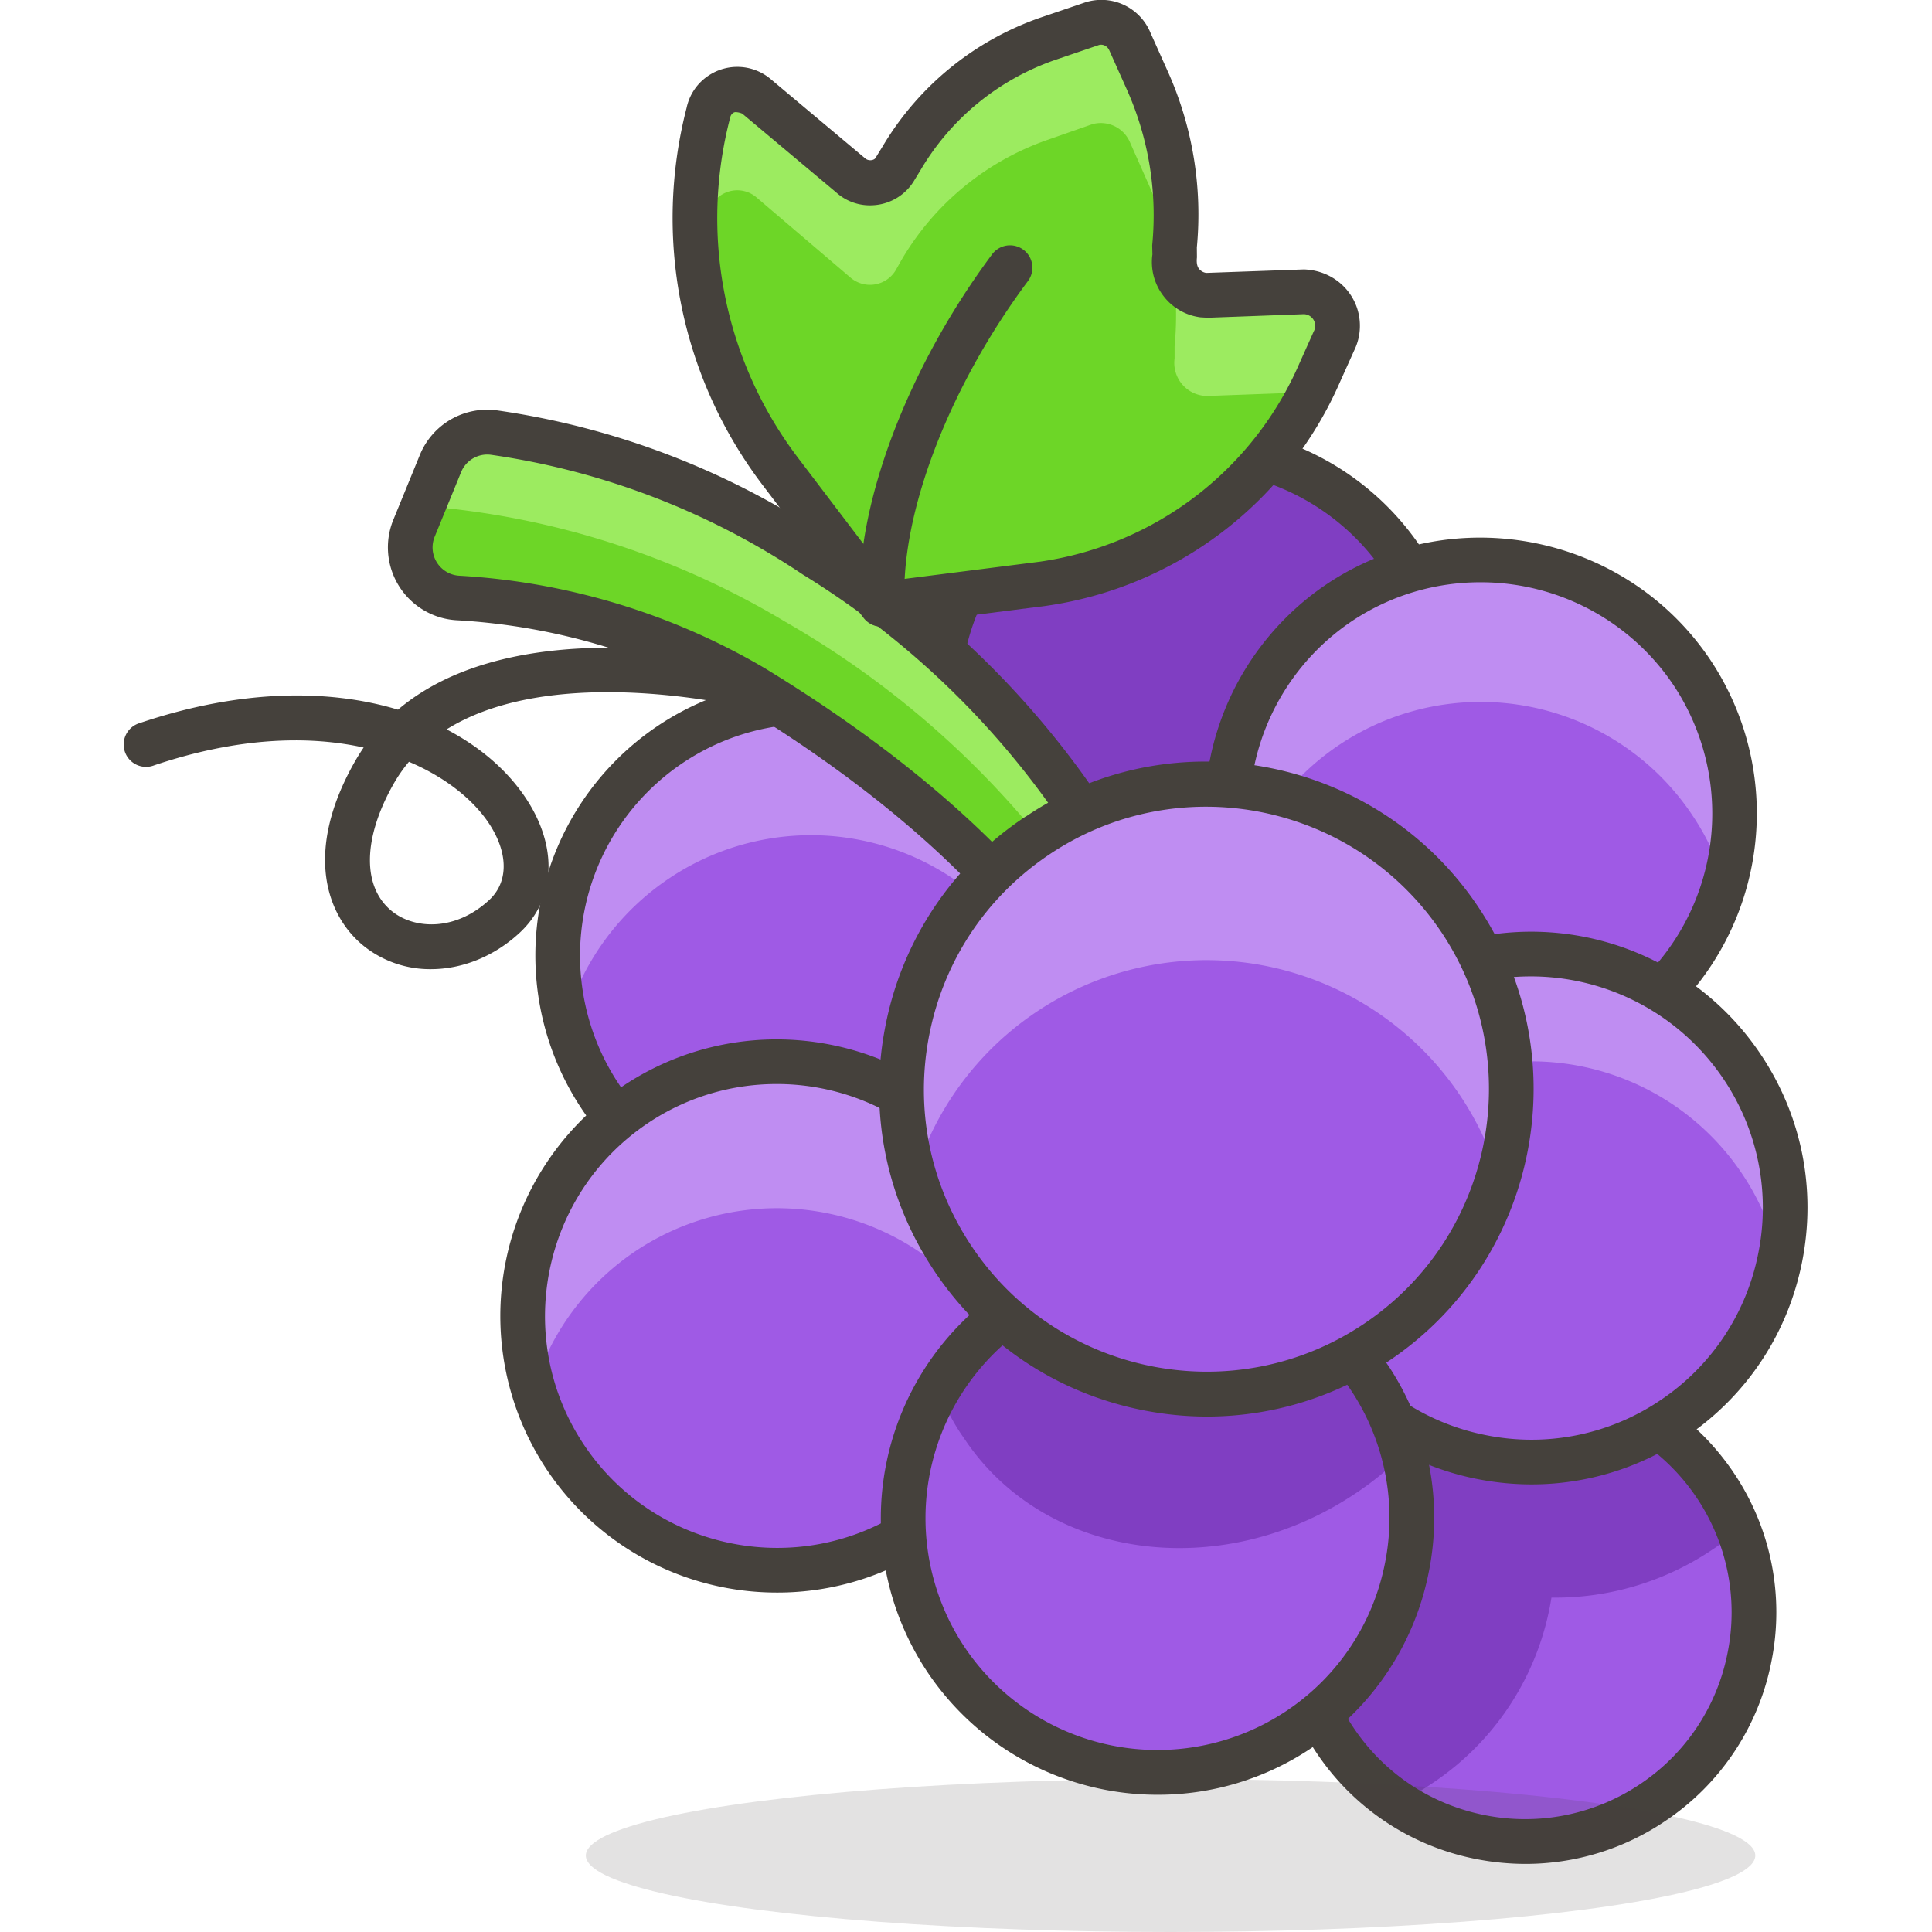 <svg xmlns="http://www.w3.org/2000/svg" viewBox="0 0 43.218 43.218" width="512" height="512"><path d="M9.638 21.68a2.375 2.375 0 0 1-1.481-.503c-.855-.675-1.364-2.113-.228-4.124a4.39 4.39 0 0 1 .206-.331c-1.234-.272-2.811-.234-4.691.4a.5.5 0 1 1-.319-.947c2.285-.771 4.255-.759 5.778-.3 2.329-1.973 6.443-1.345 7.801-1.066a.5.5 0 1 1-.2.98c-1.143-.233-4.46-.756-6.514.527.842.439 1.477 1.034 1.868 1.691.625 1.049.535 2.145-.234 2.859-.579.537-1.295.814-1.986.814zm-.49-4.639c-.128.153-.245.32-.348.502-.691 1.223-.7 2.313-.023 2.848.507.4 1.415.439 2.167-.259.41-.381.431-.984.055-1.615-.318-.535-.945-1.093-1.851-1.476z" fill="#45413c"/><path d="M38.365 33.218a5.12 5.12 0 1 1-7.105-1.397l.005-.003a5.121 5.121 0 0 1 7.1 1.4z" fill="#9f5ae5"/><path d="M38.875 34.218c-.183.17-.381.324-.59.46a6.289 6.289 0 0 1-3.58 1.06 6.141 6.141 0 0 1-2.66 4.15c-.243.166-.501.31-.77.43a4.824 4.824 0 0 1-1.41-1.4 5.111 5.111 0 0 1 0-5.66 5.26 5.26 0 0 1 1.42-1.44 5.008 5.008 0 0 1 2.32-.84 5.12 5.12 0 0 1 4.76 2.24c.213.31.384.646.51 1z" fill="#803ec2"/><path d="M34.126 41.695a5.76 5.76 0 0 1-1.097-.107 5.582 5.582 0 0 1-3.582-2.383 5.625 5.625 0 0 1 1.534-7.798 5.626 5.626 0 0 1 7.798 1.533 5.58 5.58 0 0 1 .849 4.217 5.577 5.577 0 0 1-2.382 3.582 5.577 5.577 0 0 1-3.12.956zm-.019-10.24c-.884 0-1.776.252-2.563.779-1.029.69-1.725 1.736-1.963 2.947s.01 2.442.697 3.467 1.733 1.72 2.945 1.958a4.614 4.614 0 0 0 3.467-.697 4.586 4.586 0 0 0 1.957-2.944 4.598 4.598 0 0 0-.697-3.468 4.62 4.62 0 0 0-3.843-2.042z" fill="#45413c"/><path d="M31.375 12.528a5.68 5.68 0 1 1-7.88-1.56 5.691 5.691 0 0 1 7.88 1.56z" fill="#803ec2"/><path d="M26.665 21.866a6.18 6.18 0 0 1-5.146-2.74 6.187 6.187 0 0 1 1.697-8.573c2.829-1.887 6.676-1.127 8.573 1.696a6.188 6.188 0 0 1-1.696 8.574 6.137 6.137 0 0 1-3.428 1.043zm-.022-11.351c-.99 0-1.989.281-2.871.87-1.149.769-1.93 1.94-2.199 3.298s.007 2.738.777 3.887c1.589 2.374 4.813 3.012 7.187 1.423s3.011-4.812 1.423-7.186a5.193 5.193 0 0 0-4.317-2.292z" fill="#45413c"/><ellipse cx="26.185" cy="41.508" rx="13.08" ry="1.71" opacity=".15" fill="#45413c"/><path d="M22.875 18.218a5.679 5.679 0 0 1-1.568 7.878 5.68 5.68 0 0 1-6.322-9.438 5.67 5.67 0 0 1 7.89 1.56z" fill="#9f5ae5"/><path d="M14.985 19.638a5.69 5.69 0 0 1 7.89 1.58c.344.511.601 1.075.76 1.67a5.681 5.681 0 1 0-11-.001 5.723 5.723 0 0 1 2.35-3.249z" fill="#bf8df2"/><path d="M18.165 27.556c-.405 0-.813-.04-1.219-.121a6.14 6.14 0 0 1-3.933-2.629 6.19 6.19 0 0 1 1.693-8.563 6.178 6.178 0 0 1 8.564 1.667l.021.031a6.14 6.14 0 0 1 .923 4.639 6.144 6.144 0 0 1-2.629 3.934 6.145 6.145 0 0 1-3.42 1.042zm-.022-11.364c-.993 0-1.996.286-2.879.881a5.19 5.19 0 0 0-1.42 7.178 5.143 5.143 0 0 0 3.296 2.202 5.138 5.138 0 0 0 3.888-.772 5.141 5.141 0 0 0 2.203-3.296 5.142 5.142 0 0 0-.782-3.903 5.185 5.185 0 0 0-4.306-2.29z" fill="#45413c"/><path d="M22.105 26.268a5.69 5.69 0 1 1-7.895-1.557l.005-.003a5.69 5.69 0 0 1 7.89 1.56z" fill="#9f5ae5"/><path d="M14.215 27.988a5.69 5.69 0 0 1 8.61 3.08 5.69 5.69 0 1 0-10.89-.001 5.714 5.714 0 0 1 2.28-3.079z" fill="#bf8df2"/><path d="M17.389 35.625a6.188 6.188 0 0 1-5.151-2.74 6.197 6.197 0 0 1 1.694-8.589c2.839-1.898 6.69-1.139 8.588 1.694a6.147 6.147 0 0 1 .932 4.645 6.146 6.146 0 0 1-2.625 3.943 6.15 6.15 0 0 1-3.438 1.047zm-.018-11.376c-.992 0-1.994.283-2.878.875-2.381 1.597-3.018 4.827-1.424 7.204s4.825 3.014 7.201 1.42c1.151-.772 1.933-1.946 2.201-3.307s-.009-2.743-.781-3.895a5.195 5.195 0 0 0-4.319-2.297z" fill="#45413c"/><path d="M37.845 15.038a5.68 5.68 0 1 1-7.88-1.56 5.691 5.691 0 0 1 7.88 1.56z" fill="#9f5ae5"/><path d="M29.965 16.658a5.69 5.69 0 0 1 7.88 1.56c.327.482.576 1.011.74 1.57a5.69 5.69 0 1 0-10.92.001 5.68 5.68 0 0 1 2.3-3.131z" fill="#bf8df2"/><path d="M33.137 24.38a6.25 6.25 0 0 1-1.213-.119 6.14 6.14 0 0 1-3.935-2.625 6.188 6.188 0 0 1 1.696-8.574c2.829-1.885 6.677-1.126 8.573 1.697a6.186 6.186 0 0 1-5.121 9.621zm-.025-11.355c-.989 0-1.988.281-2.87.869a5.187 5.187 0 0 0-1.422 7.186 5.15 5.15 0 0 0 3.299 2.2 5.14 5.14 0 0 0 3.888-.776 5.187 5.187 0 0 0 1.423-7.186 5.192 5.192 0 0 0-4.318-2.293z" fill="#45413c"/><path d="M38.975 23.868a5.679 5.679 0 0 1-1.568 7.878 5.68 5.68 0 0 1-6.322-9.438 5.67 5.67 0 0 1 7.89 1.56z" fill="#9f5ae5"/><path d="M31.085 24.708a5.68 5.68 0 0 1 8.72 3.51 5.68 5.68 0 1 0-11.11 0 5.623 5.623 0 0 1 2.39-3.51z" fill="#bf8df2"/><path d="M34.264 33.205c-.405 0-.813-.04-1.219-.12a6.14 6.14 0 0 1-3.933-2.629c-1.888-2.827-1.128-6.669 1.693-8.563a6.176 6.176 0 0 1 8.585 1.698c.917 1.372 1.244 3.02.922 4.639s-1.256 3.016-2.629 3.933a6.137 6.137 0 0 1-3.419 1.042zm-.021-11.363a5.13 5.13 0 0 0-2.879.881 5.19 5.19 0 0 0-1.419 7.179 5.14 5.14 0 0 0 3.296 2.202 5.146 5.146 0 0 0 3.889-.773 5.14 5.14 0 0 0 2.202-3.296 5.147 5.147 0 0 0-.772-3.889l-.008-.012a5.192 5.192 0 0 0-4.309-2.292z" fill="#45413c"/><path d="M30.635 30.818a5.69 5.69 0 1 1-7.89-1.6 5.702 5.702 0 0 1 7.89 1.6z" fill="#9f5ae5"/><path d="M31.435 32.488c-.342.35-.721.661-1.13.93-3 2-6.92 1.48-8.73-1.23a4.644 4.644 0 0 1-.54-1 5.669 5.669 0 0 1 9.65-.34c.338.503.591 1.057.75 1.64z" fill="#803ec2"/><path d="M25.901 40.148a6.191 6.191 0 0 1-5.172-2.771 6.2 6.2 0 0 1 1.739-8.576 6.207 6.207 0 0 1 8.582 1.741h.001a6.15 6.15 0 0 1 .905 4.65 6.156 6.156 0 0 1-2.648 3.929 6.149 6.149 0 0 1-3.407 1.027zm-.024-11.372c-.983 0-1.978.278-2.857.859a5.197 5.197 0 0 0-1.457 7.189 5.196 5.196 0 0 0 7.192 1.463 5.16 5.16 0 0 0 2.221-3.294 5.156 5.156 0 0 0-.758-3.898 5.202 5.202 0 0 0-4.341-2.319z" fill="#45413c"/><path d="M25.025 19.508a19.478 19.478 0 0 0-6.8-7.08 17.207 17.207 0 0 0-7.17-2.75 1.129 1.129 0 0 0-1.2.69l-.59 1.44a1.13 1.13 0 0 0 1 1.57c2.325.132 4.584.818 6.59 2 5.48 3.34 7 6.3 7 6.3l1.17-2.17z" fill="#6dd627"/><path d="M17.565 13.908a20.405 20.405 0 0 1 6.93 6.53l.53-.93a19.478 19.478 0 0 0-6.8-7.08 17.207 17.207 0 0 0-7.17-2.75 1.129 1.129 0 0 0-1.2.69l-.42.95a18.515 18.515 0 0 1 8.13 2.59z" fill="#9ceb60"/><path d="M23.855 22.178h-.004a.502.502 0 0 1-.44-.27c-.015-.029-1.551-2.894-6.816-6.104a14.196 14.196 0 0 0-6.358-1.928 1.633 1.633 0 0 1-1.432-2.264l.587-1.435a1.627 1.627 0 0 1 1.732-.996 17.808 17.808 0 0 1 7.38 2.83 20.031 20.031 0 0 1 6.958 7.25.503.503 0 0 1 .004.482l-1.17 2.17a.498.498 0 0 1-.441.265zm-12.957-12.01a.632.632 0 0 0-.582.391l-.589 1.439a.634.634 0 0 0 .556.881c2.404.137 4.76.852 6.826 2.069 3.96 2.414 5.899 4.633 6.708 5.75l.638-1.182a19.043 19.043 0 0 0-6.491-6.661 16.818 16.818 0 0 0-6.979-2.681.636.636 0 0 0-.087-.006z" fill="#45413c"/><path d="M32.655 20.568a6.82 6.82 0 1 1-9.462-1.869l.002-.001a6.81 6.81 0 0 1 9.45 1.856l.01.014z" fill="#9f5ae5"/><path d="M23.195 22.628a6.83 6.83 0 0 1 10.33 3.7 6.82 6.82 0 1 0-13.07 0 6.802 6.802 0 0 1 2.74-3.7z" fill="#bf8df2"/><path d="M27.004 31.688c-.477 0-.955-.047-1.434-.142-1.918-.378-3.574-1.481-4.663-3.105s-1.479-3.575-1.1-5.493a7.272 7.272 0 0 1 3.099-4.658.84.84 0 0 1 .064-.039c3.288-2.214 7.841-1.323 10.089 2.024l.01.015c2.247 3.354 1.348 7.91-2.005 10.156a7.269 7.269 0 0 1-4.06 1.242zm-3.523-12.579l-.01.007c-1.402.939-2.355 2.369-2.682 4.025s.01 3.341.95 4.743c1.94 2.895 5.875 3.673 8.769 1.731 2.895-1.939 3.671-5.874 1.731-8.769l-.001-.001c-1.956-2.899-5.875-3.665-8.757-1.736z" fill="#45413c"/><path d="M15.845 2.528a.66.66 0 0 1 1.08-.37l2.11 1.77a.65.65 0 0 0 1-.17l.14-.23a6.122 6.122 0 0 1 3.26-2.66l1-.34a.69.69 0 0 1 .84.4l.39.87a7.299 7.299 0 0 1 .61 3.69v.27a.75.75 0 0 0 .73.85l2.18-.08a.76.76 0 0 1 .66 1.09l-.32.71a7.941 7.941 0 0 1-6.19 4.73l-3.62.46-2.28-3a9.407 9.407 0 0 1-1.59-7.99z" fill="#6dd627"/><path d="M15.845 4.788a.66.66 0 0 1 1.08-.37l2.11 1.8a.67.67 0 0 0 1-.17l.13-.23a6.121 6.121 0 0 1 3.27-2.69l1-.35a.71.71 0 0 1 .84.4l.39.88a7.299 7.299 0 0 1 .61 3.69v.27a.74.74 0 0 0 .73.84l2.18-.08h.09l.25-.47.32-.72a.76.76 0 0 0-.66-1.09l-2.18.08a.75.75 0 0 1-.73-.85v-.27a7.299 7.299 0 0 0-.61-3.69l-.39-.87a.69.69 0 0 0-.84-.4l-1 .34a6.118 6.118 0 0 0-3.28 2.66l-.13.23a.66.66 0 0 1-1 .17l-2.1-1.74a.66.66 0 0 0-1.08.37 9.457 9.457 0 0 0-.22 3.43c.049-.394.122-.784.22-1.17z" fill="#9ceb60"/><path d="M19.715 14.018a.5.5 0 0 1-.398-.197l-2.28-3a9.867 9.867 0 0 1-1.679-8.406c.063-.297.236-.554.49-.723a1.159 1.159 0 0 1 1.405.088l2.104 1.765c.063.056.176.05.222-.003l.169-.274A6.627 6.627 0 0 1 23.271.395l1.003-.341a1.188 1.188 0 0 1 1.464.685l.383.854a7.813 7.813 0 0 1 .652 3.942l.002.223c-.017.156.021.221.044.251s.076.084.165.096l2.183-.078c.729.022 1.275.605 1.253 1.3-.005.177-.048.35-.126.51l-.313.695a8.485 8.485 0 0 1-6.577 5.02l-3.626.461a.335.335 0 0 1-.063.005zm-3.253-11.51a.099.099 0 0 0-.059.016.157.157 0 0 0-.068.102 8.87 8.87 0 0 0 1.499 7.593l2.104 2.768 3.333-.424a7.483 7.483 0 0 0 5.795-4.431l.322-.718a.26.26 0 0 0-.22-.386l-2.146.08c-.024-.002-.144-.007-.172-.01a1.236 1.236 0 0 1-.827-.481 1.242 1.242 0 0 1-.244-.925l-.005-.203a6.893 6.893 0 0 0-.566-3.485l-.39-.87c-.044-.107-.148-.153-.238-.126l-.984.335a5.627 5.627 0 0 0-2.991 2.441l-.143.235a1.144 1.144 0 0 1-.928.572 1.125 1.125 0 0 1-.831-.289l-2.099-1.76a.41.41 0 0 0-.142-.034zm-.617.02h.01-.01z" fill="#45413c"/><path d="M19.734 14.018a.5.5 0 0 1-.499-.478c-.101-2.223 1.061-5.305 2.958-7.851a.5.5 0 0 1 .802.598c-1.768 2.372-2.852 5.202-2.761 7.208a.5.5 0 0 1-.477.522l-.023.001z" fill="#45413c"/></svg>